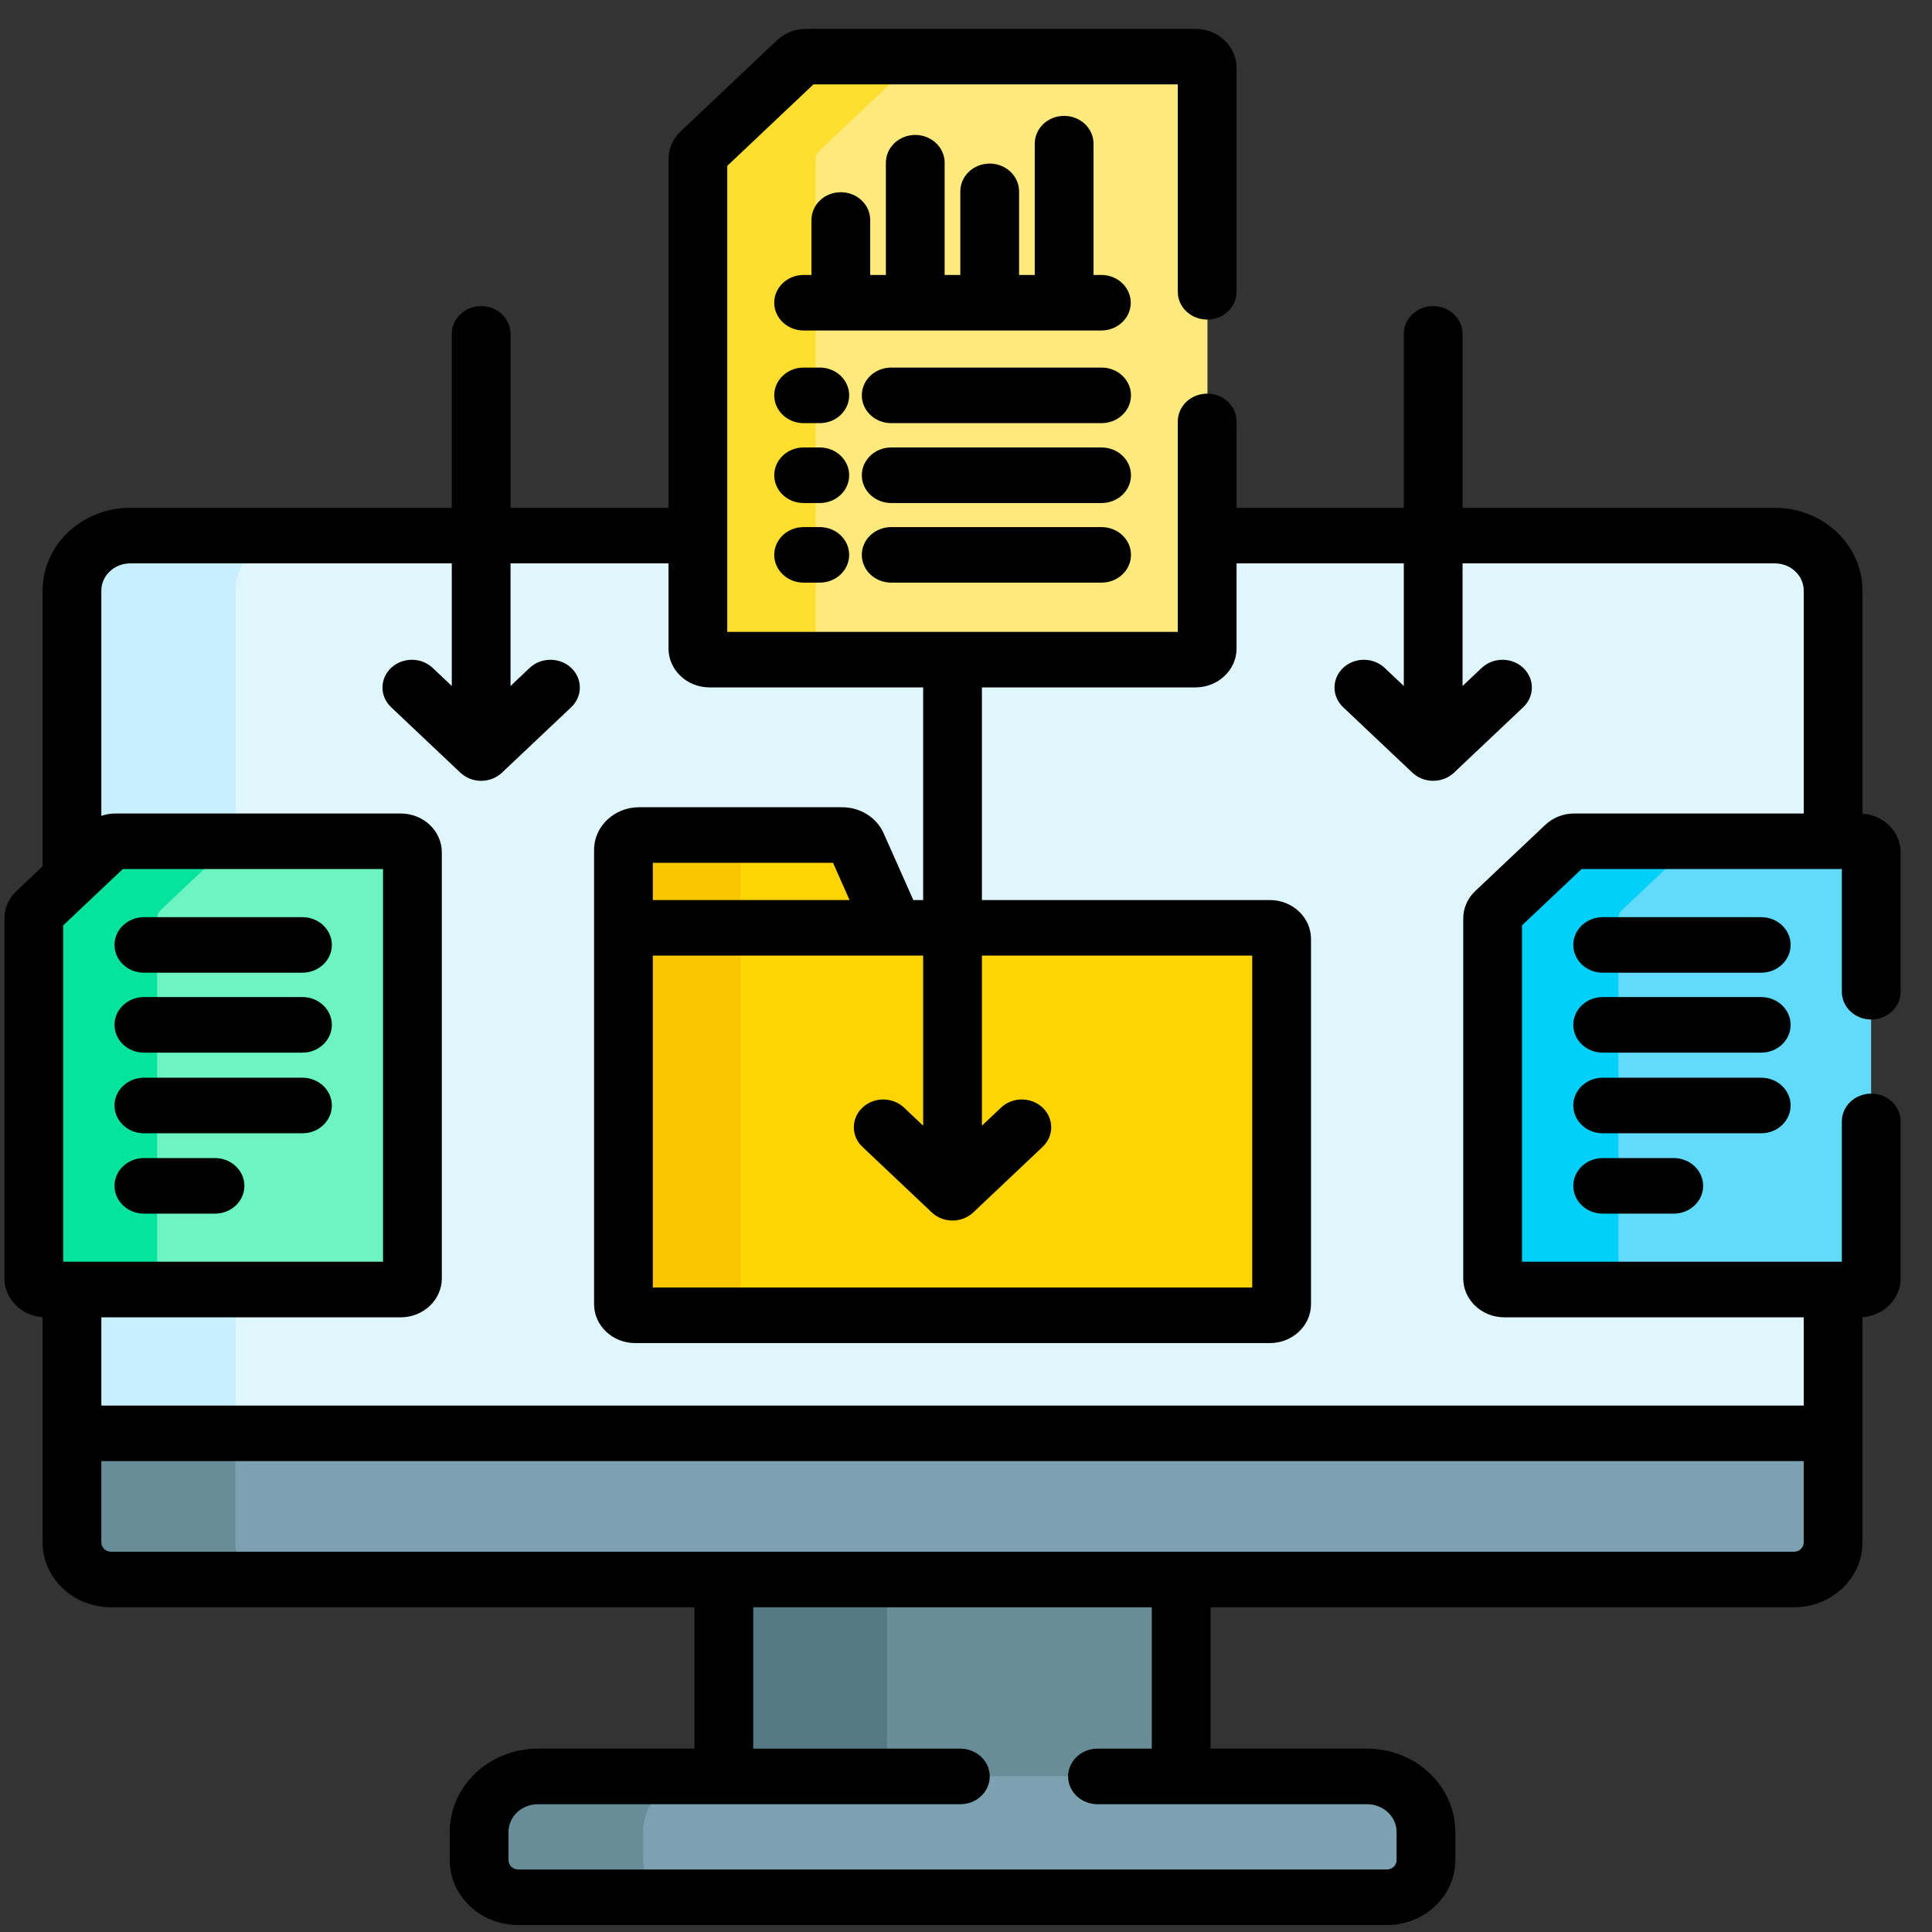 <svg xmlns="http://www.w3.org/2000/svg" width="51" height="51" viewBox="0 0 51 51" fill="none">
  <rect x="0" y="0" width="51" height="51" fill="#333333" stroke="none"/>
  <path d="M19.109 41.598H31.182V46.992H19.109V41.598Z" fill="#678D98"/>
  <path d="M19.109 41.598H23.415V46.992H19.109V41.598Z" fill="#537983"/>
  <path d="M12.648 49.099V48.353C12.648 47.543 13.343 46.887 14.2 46.887H36.091C36.948 46.887 37.643 47.543 37.643 48.353V49.099C37.643 49.639 37.18 50.076 36.608 50.076H13.683C13.111 50.076 12.648 49.639 12.648 49.099Z" fill="#7CA1B1"/>
  <path d="M16.976 49.099V48.353C16.976 47.543 17.67 46.887 18.527 46.887H14.2C13.343 46.887 12.648 47.543 12.648 48.353V49.099C12.648 49.639 13.111 50.076 13.683 50.076H18.01C17.439 50.076 16.976 49.639 16.976 49.099Z" fill="#678D98"/>
  <path d="M1.898 37.836V40.716C1.898 41.256 2.361 41.694 2.933 41.694H47.354C47.925 41.694 48.388 41.256 48.388 40.716V37.836H1.898V37.836Z" fill="#7CA1B1"/>
  <path d="M6.21 40.716V37.836H1.891V40.716C1.891 41.256 2.354 41.694 2.925 41.694H7.244C6.673 41.694 6.21 41.256 6.21 40.716Z" fill="#678D98"/>
  <path d="M39.499 24.037L41.346 22.291C41.404 22.236 41.483 22.205 41.565 22.205H48.396V15.589C48.396 14.787 47.708 14.137 46.859 14.137H31.873V17.118C31.873 17.28 31.734 17.411 31.563 17.411H18.739C18.568 17.411 18.429 17.28 18.429 17.118V14.137H3.443C2.594 14.137 1.906 14.787 1.906 15.589V23.171L2.837 22.291C2.895 22.236 2.974 22.205 3.056 22.205H10.583C10.755 22.205 10.894 22.336 10.894 22.498V33.745C10.894 33.907 10.755 34.038 10.583 34.038H1.906V37.835H48.396V34.038H39.718C39.547 34.038 39.408 33.907 39.408 33.745V24.244C39.408 24.167 39.441 24.092 39.499 24.037Z" fill="#DFF6FD"/>
  <path d="M2.829 22.291C2.887 22.236 2.966 22.205 3.049 22.205H6.218V15.589C6.218 14.787 6.905 14.137 7.754 14.137H3.435C2.586 14.137 1.898 14.787 1.898 15.589V23.171L2.829 22.291Z" fill="#C8EFFE"/>
  <path d="M1.898 34.043H6.218V37.84H1.898V34.043Z" fill="#C8EFFE"/>
  <path d="M41.336 22.281L39.489 24.027C39.431 24.082 39.398 24.157 39.398 24.235V33.735C39.398 33.897 39.537 34.029 39.709 34.029H49.083C49.254 34.029 49.393 33.897 49.393 33.735V22.489C49.393 22.327 49.254 22.195 49.083 22.195H41.556C41.473 22.195 41.394 22.226 41.336 22.281Z" fill="#62DBFB"/>
  <path d="M42.722 33.735V24.235C42.722 24.157 42.755 24.082 42.813 24.027L44.66 22.281C44.718 22.226 44.797 22.195 44.88 22.195H41.556C41.473 22.195 41.394 22.226 41.336 22.281L39.489 24.027C39.431 24.082 39.398 24.157 39.398 24.235V33.735C39.398 33.897 39.537 34.029 39.709 34.029H43.033C42.861 34.029 42.722 33.897 42.722 33.735Z" fill="#01D0FB"/>
  <path d="M2.828 22.281L0.982 24.027C0.923 24.082 0.891 24.157 0.891 24.235V33.735C0.891 33.897 1.03 34.029 1.201 34.029H10.575C10.746 34.029 10.885 33.897 10.885 33.735V22.489C10.885 22.327 10.746 22.195 10.575 22.195H3.048C2.965 22.195 2.886 22.226 2.828 22.281Z" fill="#6CF5C2"/>
  <path d="M4.148 33.735V24.235C4.148 24.157 4.181 24.082 4.239 24.027L6.086 22.281C6.144 22.226 6.223 22.195 6.305 22.195H3.048C2.965 22.195 2.886 22.226 2.828 22.281L0.982 24.027C0.923 24.082 0.891 24.157 0.891 24.235V33.735C0.891 33.897 1.03 34.029 1.201 34.029H4.459C4.287 34.029 4.148 33.897 4.148 33.735Z" fill="#05E39C"/>
  <path d="M22.218 22.043H16.859C16.631 22.043 16.445 22.218 16.445 22.434V24.492H23.581L22.6 22.283C22.535 22.137 22.385 22.043 22.218 22.043Z" fill="#FED402"/>
  <path d="M19.962 22.043H16.859C16.631 22.043 16.445 22.218 16.445 22.434V24.492H19.548V22.434C19.548 22.218 19.733 22.043 19.962 22.043Z" fill="#FAC600"/>
  <path d="M33.509 34.721H16.756C16.584 34.721 16.445 34.59 16.445 34.428V24.492H33.509C33.681 24.492 33.82 24.623 33.82 24.785V34.428C33.82 34.59 33.681 34.721 33.509 34.721Z" fill="#FED402"/>
  <path d="M19.548 34.428V24.492H16.445V34.428C16.445 34.59 16.584 34.721 16.756 34.721H19.858C19.687 34.721 19.548 34.59 19.548 34.428Z" fill="#FAC600"/>
  <path d="M21.068 1.578L18.52 3.986C18.462 4.041 18.43 4.115 18.43 4.193V17.117C18.43 17.279 18.569 17.41 18.74 17.41H31.564C31.735 17.41 31.874 17.279 31.874 17.117V1.785C31.874 1.623 31.735 1.492 31.564 1.492H21.287C21.205 1.492 21.126 1.523 21.068 1.578Z" fill="#FEE97D"/>
  <path d="M21.532 17.117V4.193C21.532 4.116 21.565 4.041 21.623 3.986L24.17 1.578C24.229 1.523 24.307 1.492 24.39 1.492H21.287C21.205 1.492 21.126 1.523 21.068 1.578L18.521 3.986C18.462 4.041 18.43 4.116 18.43 4.193V17.117C18.43 17.279 18.569 17.41 18.74 17.41H21.843C21.671 17.41 21.532 17.279 21.532 17.117Z" fill="#FEDF30"/>
  <path d="M49.396 26.913C49.825 26.913 50.172 26.585 50.172 26.18V22.5C50.172 21.959 49.727 21.516 49.165 21.478V15.591C49.165 15.403 49.139 15.22 49.092 15.046C48.835 14.103 47.928 13.405 46.853 13.405H38.608V8.814C38.608 8.409 38.261 8.08 37.832 8.08C37.404 8.08 37.057 8.409 37.057 8.814V13.405H32.642V11.125C32.642 10.72 32.295 10.391 31.867 10.391C31.438 10.391 31.091 10.72 31.091 11.125V16.68H19.198V4.378L21.472 2.228H31.091V7.703C31.091 8.108 31.438 8.436 31.867 8.436C32.295 8.436 32.642 8.108 32.642 7.703V1.788C32.642 1.222 32.155 0.762 31.556 0.762H21.28C20.989 0.762 20.717 0.868 20.512 1.062L17.965 3.47C17.76 3.664 17.647 3.922 17.647 4.196V13.405H13.477V8.814C13.477 8.409 13.13 8.08 12.702 8.08C12.273 8.08 11.926 8.409 11.926 8.814V13.405H3.436C2.361 13.405 1.454 14.103 1.197 15.046C1.15 15.22 1.124 15.403 1.124 15.591V22.869L0.436 23.52C0.23 23.714 0.117 23.972 0.117 24.246V33.747C0.117 34.288 0.562 34.731 1.124 34.77V40.717C1.124 41.661 1.936 42.428 2.934 42.428H18.333V46.16H14.199C12.915 46.16 11.872 47.147 11.872 48.36V49.105C11.872 50.049 12.684 50.816 13.681 50.816H36.607C37.605 50.816 38.417 50.049 38.417 49.105V48.36C38.417 47.147 37.373 46.16 36.09 46.16H31.956V42.428H47.355C48.353 42.428 49.165 41.661 49.165 40.717V34.77C49.727 34.731 50.172 34.288 50.172 33.747V29.602C50.172 29.197 49.825 28.869 49.396 28.869C48.968 28.869 48.62 29.197 48.62 29.602V33.307H40.177V24.428L41.751 22.94H48.62V26.18C48.62 26.585 48.968 26.913 49.396 26.913ZM25.144 32.219C25.343 32.219 25.541 32.147 25.693 32.004L27.522 30.275C27.825 29.989 27.825 29.525 27.522 29.238C27.219 28.952 26.728 28.952 26.425 29.238L25.92 29.716V25.225H33.056V33.987H17.233V25.225H24.369V29.716L23.864 29.238C23.561 28.952 23.07 28.952 22.767 29.238C22.464 29.525 22.464 29.989 22.767 30.275L24.596 32.004C24.747 32.147 24.946 32.219 25.144 32.219ZM17.233 23.759V22.776H21.99L22.426 23.759H17.233ZM1.668 24.428L3.243 22.94H10.112V33.307H1.668V24.428ZM36.09 47.627C36.518 47.627 36.866 47.956 36.866 48.36V49.105C36.866 49.24 36.75 49.35 36.607 49.35H13.681C13.539 49.35 13.423 49.24 13.423 49.105V48.36C13.423 47.956 13.771 47.627 14.199 47.627H25.351C25.78 47.627 26.127 47.298 26.127 46.893C26.127 46.489 25.78 46.16 25.351 46.16H19.884V42.428H30.405V46.16H28.971C28.543 46.16 28.195 46.489 28.195 46.893C28.195 47.298 28.543 47.627 28.971 47.627H36.09ZM47.614 40.717C47.614 40.852 47.498 40.962 47.355 40.962H2.934C2.791 40.962 2.675 40.852 2.675 40.717V38.57H47.613V40.717H47.614ZM47.614 21.474H41.559C41.269 21.474 40.996 21.581 40.791 21.775L38.944 23.52C38.739 23.714 38.626 23.972 38.626 24.246V33.747C38.626 34.313 39.113 34.774 39.712 34.774H47.614V37.104H2.675V34.774H10.577C11.176 34.774 11.663 34.313 11.663 33.747V22.5C11.663 21.934 11.176 21.474 10.577 21.474H3.05C2.92 21.474 2.794 21.496 2.675 21.538V15.591C2.675 15.195 3.017 14.872 3.436 14.872H11.926V18.108L11.421 17.631C11.118 17.345 10.627 17.345 10.324 17.631C10.021 17.917 10.021 18.382 10.324 18.668L12.153 20.397C12.305 20.54 12.503 20.612 12.702 20.612C12.9 20.612 13.099 20.54 13.25 20.397L15.079 18.668C15.382 18.381 15.382 17.917 15.079 17.631C14.776 17.345 14.285 17.345 13.982 17.631L13.477 18.108V14.872H17.647V17.12C17.647 17.686 18.134 18.146 18.733 18.146H24.369V23.759H24.109L23.327 21.998C23.141 21.58 22.71 21.309 22.23 21.309H16.871C16.215 21.309 15.682 21.814 15.682 22.434V34.428C15.682 34.994 16.169 35.454 16.767 35.454H33.521C34.12 35.454 34.607 34.994 34.607 34.428V24.785C34.607 24.219 34.12 23.759 33.521 23.759H25.92V18.146H31.556C32.155 18.146 32.642 17.686 32.642 17.12V14.872H37.057V18.108L36.552 17.631C36.249 17.345 35.758 17.345 35.455 17.631C35.152 17.917 35.152 18.381 35.455 18.668L37.284 20.397C37.435 20.54 37.634 20.611 37.833 20.611C38.031 20.611 38.23 20.54 38.381 20.397L40.21 18.668C40.513 18.381 40.513 17.917 40.21 17.631C39.907 17.345 39.416 17.345 39.113 17.631L38.608 18.108V14.872H46.853C47.273 14.872 47.614 15.195 47.614 15.591V21.474H47.614Z" fill="black"/>
  <path d="M46.492 24.211H42.307C41.878 24.211 41.531 24.539 41.531 24.944C41.531 25.349 41.878 25.677 42.307 25.677H46.492C46.92 25.677 47.268 25.349 47.268 24.944C47.268 24.539 46.92 24.211 46.492 24.211Z" fill="black"/>
  <path d="M46.492 26.32H42.307C41.878 26.32 41.531 26.649 41.531 27.053C41.531 27.459 41.878 27.787 42.307 27.787H46.492C46.92 27.787 47.268 27.459 47.268 27.053C47.268 26.649 46.92 26.32 46.492 26.32Z" fill="black"/>
  <path d="M47.268 29.182C47.268 28.777 46.92 28.449 46.492 28.449H42.307C41.878 28.449 41.531 28.777 41.531 29.182C41.531 29.587 41.878 29.916 42.307 29.916H46.492C46.92 29.916 47.268 29.587 47.268 29.182Z" fill="black"/>
  <path d="M42.307 30.57C41.878 30.57 41.531 30.899 41.531 31.303C41.531 31.709 41.878 32.037 42.307 32.037H44.183C44.611 32.037 44.959 31.709 44.959 31.303C44.959 30.899 44.611 30.57 44.183 30.57H42.307Z" fill="black"/>
  <path d="M7.984 24.211H3.799C3.371 24.211 3.023 24.539 3.023 24.944C3.023 25.349 3.371 25.677 3.799 25.677H7.984C8.412 25.677 8.76 25.349 8.76 24.944C8.76 24.539 8.412 24.211 7.984 24.211Z" fill="black"/>
  <path d="M7.984 26.32H3.799C3.371 26.32 3.023 26.649 3.023 27.053C3.023 27.459 3.371 27.787 3.799 27.787H7.984C8.412 27.787 8.76 27.459 8.76 27.053C8.76 26.649 8.412 26.32 7.984 26.32Z" fill="black"/>
  <path d="M7.984 28.449H3.799C3.371 28.449 3.023 28.777 3.023 29.182C3.023 29.587 3.371 29.916 3.799 29.916H7.984C8.412 29.916 8.76 29.587 8.76 29.182C8.76 28.777 8.412 28.449 7.984 28.449Z" fill="black"/>
  <path d="M5.675 30.57H3.799C3.371 30.57 3.023 30.899 3.023 31.303C3.023 31.709 3.371 32.037 3.799 32.037H5.675C6.103 32.037 6.451 31.709 6.451 31.303C6.451 30.899 6.103 30.57 5.675 30.57Z" fill="black"/>
  <path d="M29.073 7.258H28.866V3.792C28.866 3.387 28.519 3.059 28.09 3.059C27.662 3.059 27.315 3.387 27.315 3.792V7.258H26.901V5.052C26.901 4.647 26.554 4.318 26.125 4.318C25.697 4.318 25.35 4.647 25.35 5.052V7.258H24.936V4.296C24.936 3.891 24.589 3.562 24.161 3.562C23.732 3.562 23.385 3.891 23.385 4.296V7.258H22.971V5.807C22.971 5.402 22.624 5.074 22.196 5.074C21.767 5.074 21.42 5.402 21.42 5.807V7.258H21.213C20.785 7.258 20.438 7.586 20.438 7.991C20.438 8.396 20.785 8.724 21.213 8.724H29.073C29.501 8.724 29.849 8.396 29.849 7.991C29.849 7.586 29.501 7.258 29.073 7.258Z" fill="black"/>
  <path d="M21.64 9.703H21.213C20.785 9.703 20.438 10.031 20.438 10.436C20.438 10.841 20.785 11.17 21.213 11.17H21.64C22.069 11.17 22.416 10.841 22.416 10.436C22.416 10.031 22.069 9.703 21.64 9.703Z" fill="black"/>
  <path d="M21.64 11.812H21.213C20.785 11.812 20.438 12.141 20.438 12.546C20.438 12.951 20.785 13.279 21.213 13.279H21.64C22.069 13.279 22.416 12.951 22.416 12.546C22.416 12.141 22.069 11.812 21.64 11.812Z" fill="black"/>
  <path d="M21.64 13.914H21.213C20.785 13.914 20.438 14.242 20.438 14.647C20.438 15.052 20.785 15.38 21.213 15.38H21.64C22.069 15.38 22.416 15.052 22.416 14.647C22.416 14.242 22.069 13.914 21.64 13.914Z" fill="black"/>
  <path d="M29.079 9.703H23.526C23.097 9.703 22.75 10.031 22.75 10.436C22.75 10.841 23.097 11.17 23.526 11.17H29.079C29.507 11.17 29.855 10.841 29.855 10.436C29.855 10.031 29.507 9.703 29.079 9.703Z" fill="black"/>
  <path d="M29.079 11.812H23.526C23.097 11.812 22.75 12.141 22.75 12.546C22.75 12.951 23.097 13.279 23.526 13.279H29.079C29.507 13.279 29.855 12.951 29.855 12.546C29.855 12.141 29.507 11.812 29.079 11.812Z" fill="black"/>
  <path d="M29.079 13.914H23.526C23.097 13.914 22.75 14.242 22.75 14.647C22.75 15.052 23.097 15.38 23.526 15.38H29.079C29.507 15.38 29.855 15.052 29.855 14.647C29.855 14.242 29.507 13.914 29.079 13.914Z" fill="black"/>
</svg>